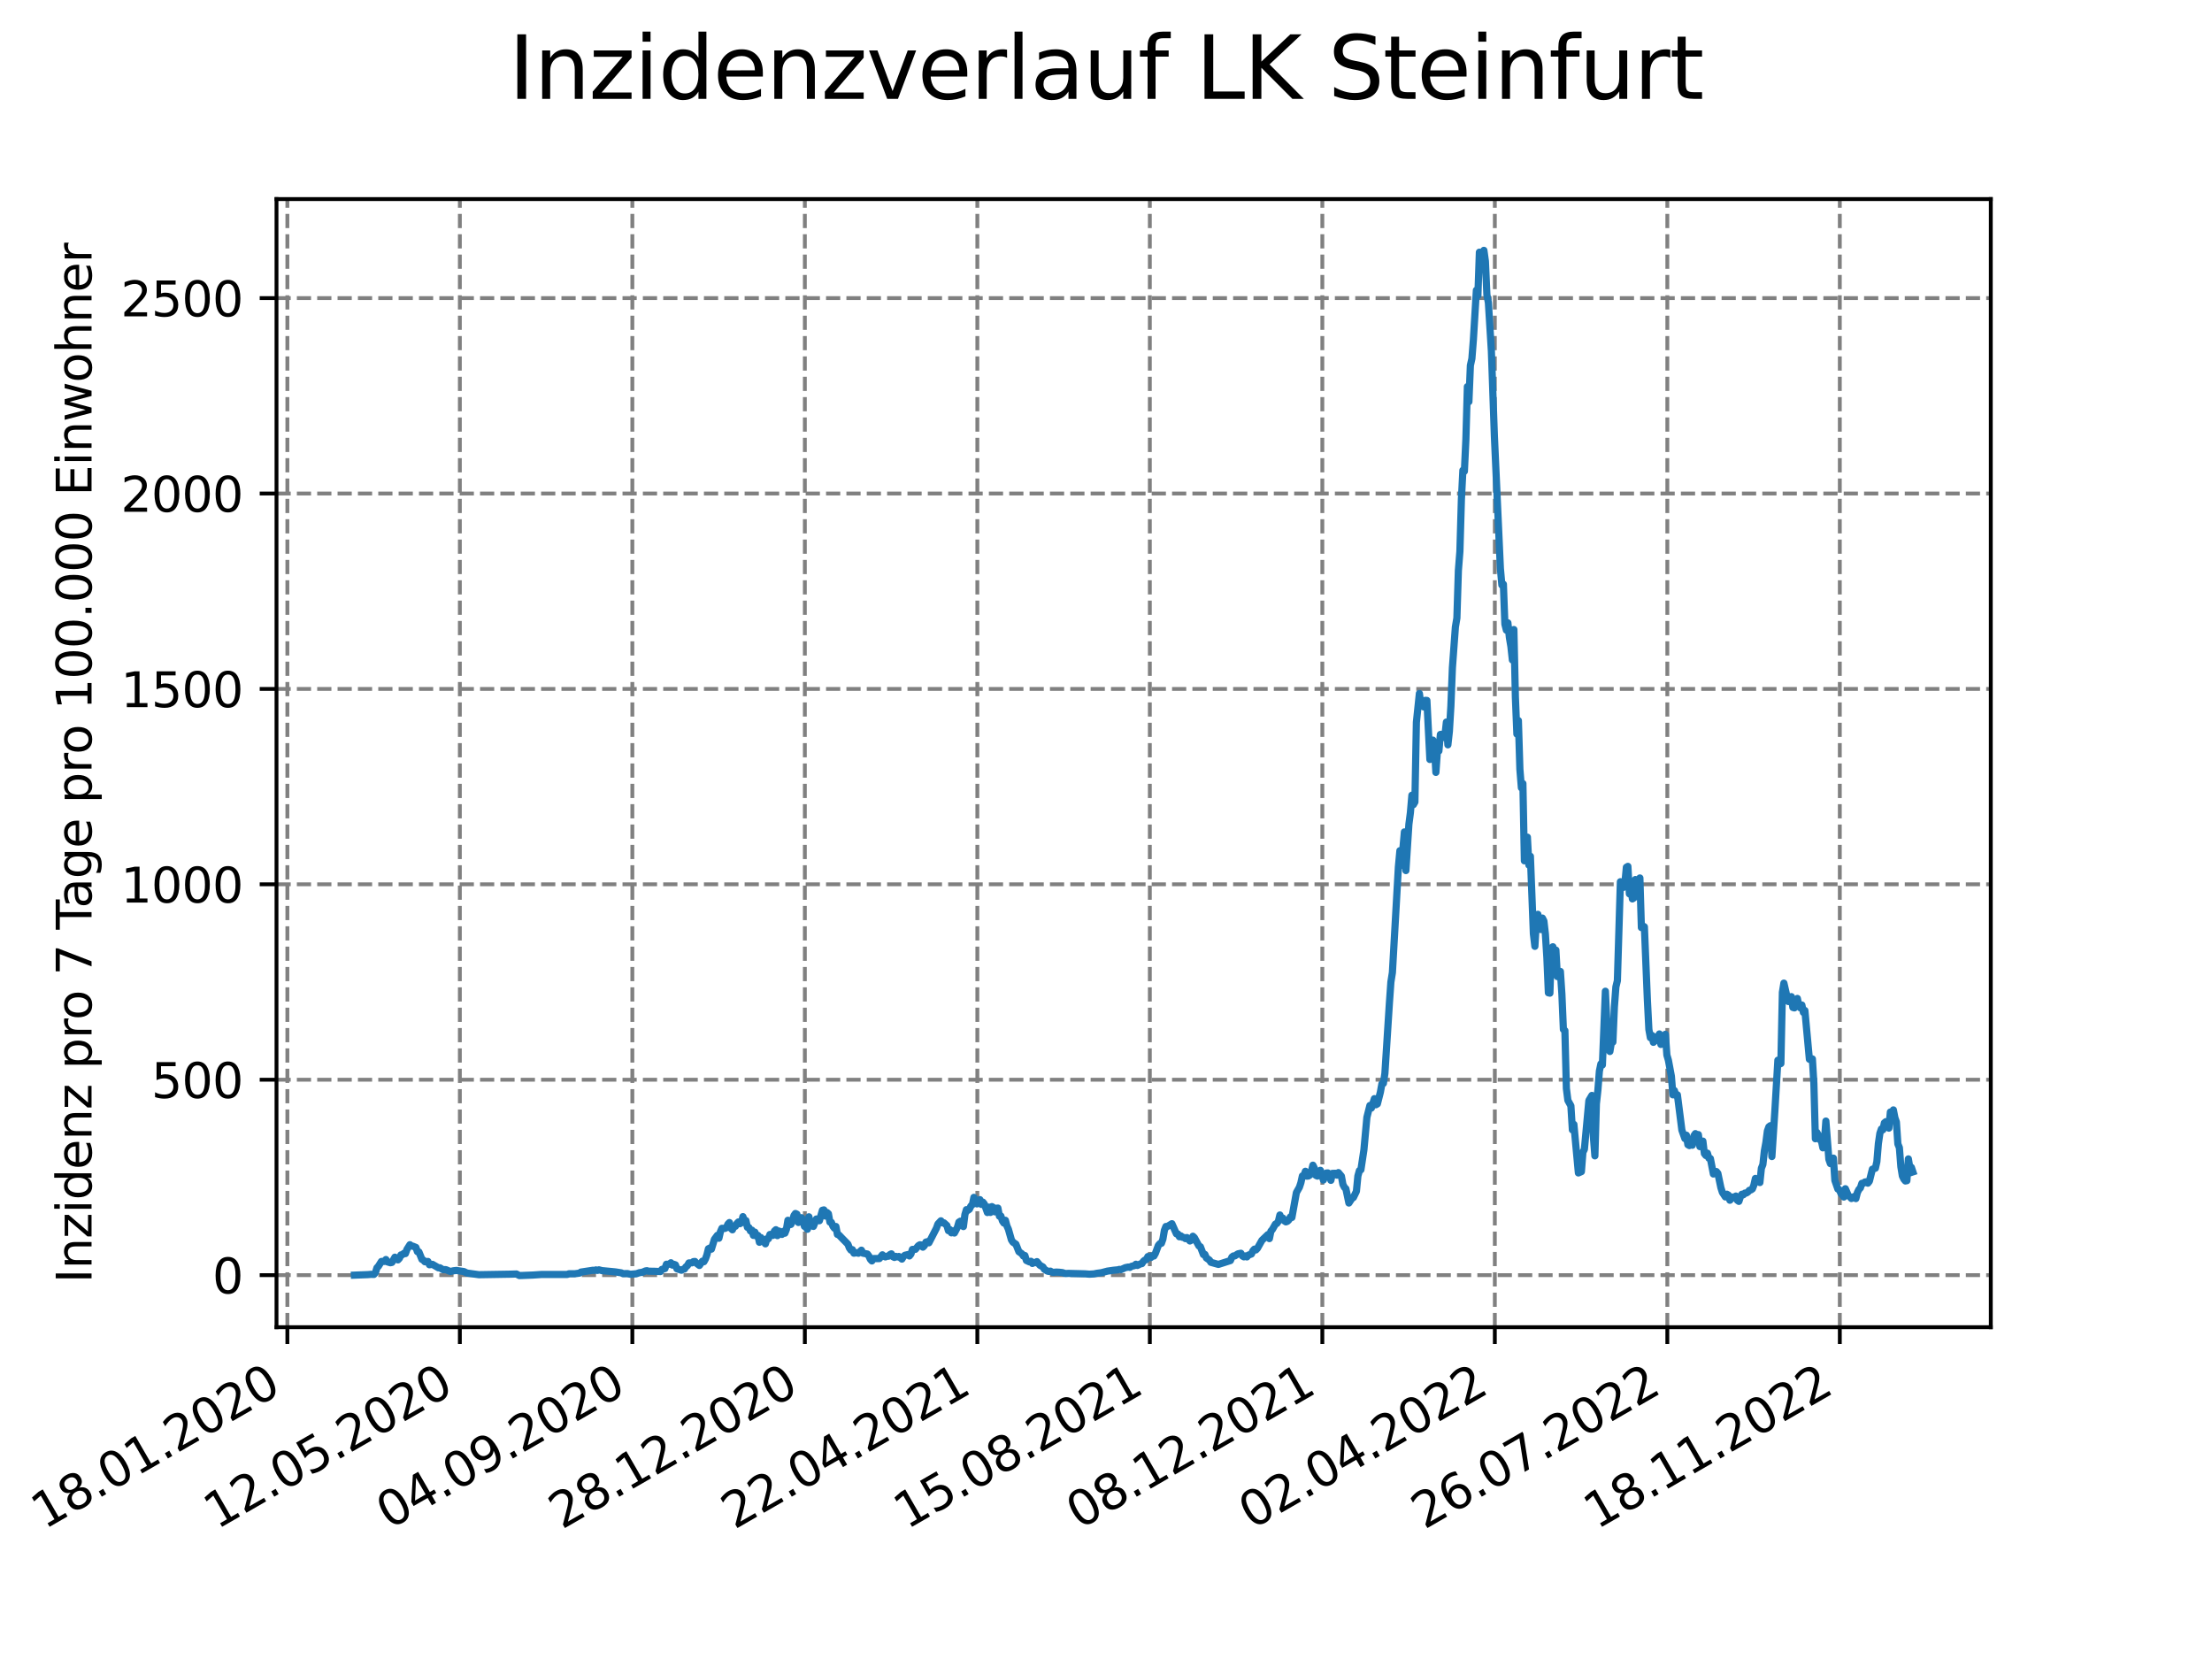 <?xml version="1.0" encoding="utf-8" standalone="no"?>
<!DOCTYPE svg PUBLIC "-//W3C//DTD SVG 1.1//EN"
  "http://www.w3.org/Graphics/SVG/1.1/DTD/svg11.dtd">
<svg xmlns:xlink="http://www.w3.org/1999/xlink" width="460.8pt" height="345.6pt" viewBox="0 0 460.8 345.6" xmlns="http://www.w3.org/2000/svg" version="1.1">
 <defs>
  <style type="text/css">*{stroke-linejoin: round; stroke-linecap: butt}</style>
 </defs>
 <g id="figure_1">
  <g id="patch_1">
   <path d="M 0 345.6 
L 460.8 345.6 
L 460.8 0 
L 0 0 
z
" style="fill: #ffffff"/>
  </g>
  <g id="axes_1">
   <g id="patch_2">
    <path d="M 57.6 276.48 
L 414.72 276.48 
L 414.72 41.472 
L 57.6 41.472 
z
" style="fill: #ffffff"/>
   </g>
   <g id="matplotlib.axis_1">
    <g id="xtick_1">
     <g id="line2d_1">
      <path d="M 59.863 276.48 
L 59.863 41.472 
" clip-path="url(#p7aed9879f8)" style="fill: none; stroke-dasharray: 2.96,1.28; stroke-dashoffset: 0; stroke: #808080; stroke-width: 0.8"/>
     </g>
     <g id="line2d_2">
      <defs>
       <path id="mec66176351" d="M 0 0 
L 0 3.5 
" style="stroke: #000000; stroke-width: 0.8"/>
      </defs>
      <g>
       <use xlink:href="#mec66176351" x="59.863" y="276.48" style="stroke: #000000; stroke-width: 0.8"/>
      </g>
     </g>
     <g id="text_1">
      <!-- 18.01.2020 -->
      <g transform="translate(9.238 318.689) rotate(-30) scale(0.1 -0.1)">
       <defs>
        <path id="DejaVuSans-31" d="M 794 531 
L 1825 531 
L 1825 4091 
L 703 3866 
L 703 4441 
L 1819 4666 
L 2450 4666 
L 2450 531 
L 3481 531 
L 3481 0 
L 794 0 
L 794 531 
z
" transform="scale(0.016)"/>
        <path id="DejaVuSans-38" d="M 2034 2216 
Q 1584 2216 1326 1975 
Q 1069 1734 1069 1313 
Q 1069 891 1326 650 
Q 1584 409 2034 409 
Q 2484 409 2743 651 
Q 3003 894 3003 1313 
Q 3003 1734 2745 1975 
Q 2488 2216 2034 2216 
z
M 1403 2484 
Q 997 2584 770 2862 
Q 544 3141 544 3541 
Q 544 4100 942 4425 
Q 1341 4750 2034 4750 
Q 2731 4750 3128 4425 
Q 3525 4100 3525 3541 
Q 3525 3141 3298 2862 
Q 3072 2584 2669 2484 
Q 3125 2378 3379 2068 
Q 3634 1759 3634 1313 
Q 3634 634 3220 271 
Q 2806 -91 2034 -91 
Q 1263 -91 848 271 
Q 434 634 434 1313 
Q 434 1759 690 2068 
Q 947 2378 1403 2484 
z
M 1172 3481 
Q 1172 3119 1398 2916 
Q 1625 2713 2034 2713 
Q 2441 2713 2670 2916 
Q 2900 3119 2900 3481 
Q 2900 3844 2670 4047 
Q 2441 4250 2034 4250 
Q 1625 4250 1398 4047 
Q 1172 3844 1172 3481 
z
" transform="scale(0.016)"/>
        <path id="DejaVuSans-2e" d="M 684 794 
L 1344 794 
L 1344 0 
L 684 0 
L 684 794 
z
" transform="scale(0.016)"/>
        <path id="DejaVuSans-30" d="M 2034 4250 
Q 1547 4250 1301 3770 
Q 1056 3291 1056 2328 
Q 1056 1369 1301 889 
Q 1547 409 2034 409 
Q 2525 409 2770 889 
Q 3016 1369 3016 2328 
Q 3016 3291 2770 3770 
Q 2525 4250 2034 4250 
z
M 2034 4750 
Q 2819 4750 3233 4129 
Q 3647 3509 3647 2328 
Q 3647 1150 3233 529 
Q 2819 -91 2034 -91 
Q 1250 -91 836 529 
Q 422 1150 422 2328 
Q 422 3509 836 4129 
Q 1250 4750 2034 4750 
z
" transform="scale(0.016)"/>
        <path id="DejaVuSans-32" d="M 1228 531 
L 3431 531 
L 3431 0 
L 469 0 
L 469 531 
Q 828 903 1448 1529 
Q 2069 2156 2228 2338 
Q 2531 2678 2651 2914 
Q 2772 3150 2772 3378 
Q 2772 3750 2511 3984 
Q 2250 4219 1831 4219 
Q 1534 4219 1204 4116 
Q 875 4013 500 3803 
L 500 4441 
Q 881 4594 1212 4672 
Q 1544 4750 1819 4750 
Q 2544 4750 2975 4387 
Q 3406 4025 3406 3419 
Q 3406 3131 3298 2873 
Q 3191 2616 2906 2266 
Q 2828 2175 2409 1742 
Q 1991 1309 1228 531 
z
" transform="scale(0.016)"/>
       </defs>
       <use xlink:href="#DejaVuSans-31"/>
       <use xlink:href="#DejaVuSans-38" x="63.623"/>
       <use xlink:href="#DejaVuSans-2e" x="127.246"/>
       <use xlink:href="#DejaVuSans-30" x="159.033"/>
       <use xlink:href="#DejaVuSans-31" x="222.656"/>
       <use xlink:href="#DejaVuSans-2e" x="286.279"/>
       <use xlink:href="#DejaVuSans-32" x="318.066"/>
       <use xlink:href="#DejaVuSans-30" x="381.689"/>
       <use xlink:href="#DejaVuSans-32" x="445.312"/>
       <use xlink:href="#DejaVuSans-30" x="508.936"/>
      </g>
     </g>
    </g>
    <g id="xtick_2">
     <g id="line2d_3">
      <path d="M 95.797 276.48 
L 95.797 41.472 
" clip-path="url(#p7aed9879f8)" style="fill: none; stroke-dasharray: 2.96,1.28; stroke-dashoffset: 0; stroke: #808080; stroke-width: 0.8"/>
     </g>
     <g id="line2d_4">
      <g>
       <use xlink:href="#mec66176351" x="95.797" y="276.48" style="stroke: #000000; stroke-width: 0.8"/>
      </g>
     </g>
     <g id="text_2">
      <!-- 12.05.2020 -->
      <g transform="translate(45.171 318.689) rotate(-30) scale(0.1 -0.1)">
       <defs>
        <path id="DejaVuSans-35" d="M 691 4666 
L 3169 4666 
L 3169 4134 
L 1269 4134 
L 1269 2991 
Q 1406 3038 1543 3061 
Q 1681 3084 1819 3084 
Q 2600 3084 3056 2656 
Q 3513 2228 3513 1497 
Q 3513 744 3044 326 
Q 2575 -91 1722 -91 
Q 1428 -91 1123 -41 
Q 819 9 494 109 
L 494 744 
Q 775 591 1075 516 
Q 1375 441 1709 441 
Q 2250 441 2565 725 
Q 2881 1009 2881 1497 
Q 2881 1984 2565 2268 
Q 2250 2553 1709 2553 
Q 1456 2553 1204 2497 
Q 953 2441 691 2322 
L 691 4666 
z
" transform="scale(0.016)"/>
       </defs>
       <use xlink:href="#DejaVuSans-31"/>
       <use xlink:href="#DejaVuSans-32" x="63.623"/>
       <use xlink:href="#DejaVuSans-2e" x="127.246"/>
       <use xlink:href="#DejaVuSans-30" x="159.033"/>
       <use xlink:href="#DejaVuSans-35" x="222.656"/>
       <use xlink:href="#DejaVuSans-2e" x="286.279"/>
       <use xlink:href="#DejaVuSans-32" x="318.066"/>
       <use xlink:href="#DejaVuSans-30" x="381.689"/>
       <use xlink:href="#DejaVuSans-32" x="445.312"/>
       <use xlink:href="#DejaVuSans-30" x="508.936"/>
      </g>
     </g>
    </g>
    <g id="xtick_3">
     <g id="line2d_5">
      <path d="M 131.73 276.48 
L 131.73 41.472 
" clip-path="url(#p7aed9879f8)" style="fill: none; stroke-dasharray: 2.96,1.28; stroke-dashoffset: 0; stroke: #808080; stroke-width: 0.8"/>
     </g>
     <g id="line2d_6">
      <g>
       <use xlink:href="#mec66176351" x="131.73" y="276.48" style="stroke: #000000; stroke-width: 0.8"/>
      </g>
     </g>
     <g id="text_3">
      <!-- 04.09.2020 -->
      <g transform="translate(81.105 318.689) rotate(-30) scale(0.1 -0.1)">
       <defs>
        <path id="DejaVuSans-34" d="M 2419 4116 
L 825 1625 
L 2419 1625 
L 2419 4116 
z
M 2253 4666 
L 3047 4666 
L 3047 1625 
L 3713 1625 
L 3713 1100 
L 3047 1100 
L 3047 0 
L 2419 0 
L 2419 1100 
L 313 1100 
L 313 1709 
L 2253 4666 
z
" transform="scale(0.016)"/>
        <path id="DejaVuSans-39" d="M 703 97 
L 703 672 
Q 941 559 1184 500 
Q 1428 441 1663 441 
Q 2288 441 2617 861 
Q 2947 1281 2994 2138 
Q 2813 1869 2534 1725 
Q 2256 1581 1919 1581 
Q 1219 1581 811 2004 
Q 403 2428 403 3163 
Q 403 3881 828 4315 
Q 1253 4750 1959 4750 
Q 2769 4750 3195 4129 
Q 3622 3509 3622 2328 
Q 3622 1225 3098 567 
Q 2575 -91 1691 -91 
Q 1453 -91 1209 -44 
Q 966 3 703 97 
z
M 1959 2075 
Q 2384 2075 2632 2365 
Q 2881 2656 2881 3163 
Q 2881 3666 2632 3958 
Q 2384 4250 1959 4250 
Q 1534 4250 1286 3958 
Q 1038 3666 1038 3163 
Q 1038 2656 1286 2365 
Q 1534 2075 1959 2075 
z
" transform="scale(0.016)"/>
       </defs>
       <use xlink:href="#DejaVuSans-30"/>
       <use xlink:href="#DejaVuSans-34" x="63.623"/>
       <use xlink:href="#DejaVuSans-2e" x="127.246"/>
       <use xlink:href="#DejaVuSans-30" x="159.033"/>
       <use xlink:href="#DejaVuSans-39" x="222.656"/>
       <use xlink:href="#DejaVuSans-2e" x="286.279"/>
       <use xlink:href="#DejaVuSans-32" x="318.066"/>
       <use xlink:href="#DejaVuSans-30" x="381.689"/>
       <use xlink:href="#DejaVuSans-32" x="445.312"/>
       <use xlink:href="#DejaVuSans-30" x="508.936"/>
      </g>
     </g>
    </g>
    <g id="xtick_4">
     <g id="line2d_7">
      <path d="M 167.664 276.48 
L 167.664 41.472 
" clip-path="url(#p7aed9879f8)" style="fill: none; stroke-dasharray: 2.96,1.28; stroke-dashoffset: 0; stroke: #808080; stroke-width: 0.8"/>
     </g>
     <g id="line2d_8">
      <g>
       <use xlink:href="#mec66176351" x="167.664" y="276.48" style="stroke: #000000; stroke-width: 0.8"/>
      </g>
     </g>
     <g id="text_4">
      <!-- 28.12.2020 -->
      <g transform="translate(117.039 318.689) rotate(-30) scale(0.1 -0.1)">
       <use xlink:href="#DejaVuSans-32"/>
       <use xlink:href="#DejaVuSans-38" x="63.623"/>
       <use xlink:href="#DejaVuSans-2e" x="127.246"/>
       <use xlink:href="#DejaVuSans-31" x="159.033"/>
       <use xlink:href="#DejaVuSans-32" x="222.656"/>
       <use xlink:href="#DejaVuSans-2e" x="286.279"/>
       <use xlink:href="#DejaVuSans-32" x="318.066"/>
       <use xlink:href="#DejaVuSans-30" x="381.689"/>
       <use xlink:href="#DejaVuSans-32" x="445.312"/>
       <use xlink:href="#DejaVuSans-30" x="508.936"/>
      </g>
     </g>
    </g>
    <g id="xtick_5">
     <g id="line2d_9">
      <path d="M 203.598 276.48 
L 203.598 41.472 
" clip-path="url(#p7aed9879f8)" style="fill: none; stroke-dasharray: 2.96,1.28; stroke-dashoffset: 0; stroke: #808080; stroke-width: 0.8"/>
     </g>
     <g id="line2d_10">
      <g>
       <use xlink:href="#mec66176351" x="203.598" y="276.48" style="stroke: #000000; stroke-width: 0.8"/>
      </g>
     </g>
     <g id="text_5">
      <!-- 22.04.2021 -->
      <g transform="translate(152.973 318.689) rotate(-30) scale(0.1 -0.1)">
       <use xlink:href="#DejaVuSans-32"/>
       <use xlink:href="#DejaVuSans-32" x="63.623"/>
       <use xlink:href="#DejaVuSans-2e" x="127.246"/>
       <use xlink:href="#DejaVuSans-30" x="159.033"/>
       <use xlink:href="#DejaVuSans-34" x="222.656"/>
       <use xlink:href="#DejaVuSans-2e" x="286.279"/>
       <use xlink:href="#DejaVuSans-32" x="318.066"/>
       <use xlink:href="#DejaVuSans-30" x="381.689"/>
       <use xlink:href="#DejaVuSans-32" x="445.312"/>
       <use xlink:href="#DejaVuSans-31" x="508.936"/>
      </g>
     </g>
    </g>
    <g id="xtick_6">
     <g id="line2d_11">
      <path d="M 239.532 276.48 
L 239.532 41.472 
" clip-path="url(#p7aed9879f8)" style="fill: none; stroke-dasharray: 2.96,1.28; stroke-dashoffset: 0; stroke: #808080; stroke-width: 0.8"/>
     </g>
     <g id="line2d_12">
      <g>
       <use xlink:href="#mec66176351" x="239.532" y="276.48" style="stroke: #000000; stroke-width: 0.8"/>
      </g>
     </g>
     <g id="text_6">
      <!-- 15.08.2021 -->
      <g transform="translate(188.907 318.689) rotate(-30) scale(0.1 -0.1)">
       <use xlink:href="#DejaVuSans-31"/>
       <use xlink:href="#DejaVuSans-35" x="63.623"/>
       <use xlink:href="#DejaVuSans-2e" x="127.246"/>
       <use xlink:href="#DejaVuSans-30" x="159.033"/>
       <use xlink:href="#DejaVuSans-38" x="222.656"/>
       <use xlink:href="#DejaVuSans-2e" x="286.279"/>
       <use xlink:href="#DejaVuSans-32" x="318.066"/>
       <use xlink:href="#DejaVuSans-30" x="381.689"/>
       <use xlink:href="#DejaVuSans-32" x="445.312"/>
       <use xlink:href="#DejaVuSans-31" x="508.936"/>
      </g>
     </g>
    </g>
    <g id="xtick_7">
     <g id="line2d_13">
      <path d="M 275.466 276.48 
L 275.466 41.472 
" clip-path="url(#p7aed9879f8)" style="fill: none; stroke-dasharray: 2.96,1.28; stroke-dashoffset: 0; stroke: #808080; stroke-width: 0.8"/>
     </g>
     <g id="line2d_14">
      <g>
       <use xlink:href="#mec66176351" x="275.466" y="276.48" style="stroke: #000000; stroke-width: 0.8"/>
      </g>
     </g>
     <g id="text_7">
      <!-- 08.12.2021 -->
      <g transform="translate(224.841 318.689) rotate(-30) scale(0.1 -0.1)">
       <use xlink:href="#DejaVuSans-30"/>
       <use xlink:href="#DejaVuSans-38" x="63.623"/>
       <use xlink:href="#DejaVuSans-2e" x="127.246"/>
       <use xlink:href="#DejaVuSans-31" x="159.033"/>
       <use xlink:href="#DejaVuSans-32" x="222.656"/>
       <use xlink:href="#DejaVuSans-2e" x="286.279"/>
       <use xlink:href="#DejaVuSans-32" x="318.066"/>
       <use xlink:href="#DejaVuSans-30" x="381.689"/>
       <use xlink:href="#DejaVuSans-32" x="445.312"/>
       <use xlink:href="#DejaVuSans-31" x="508.936"/>
      </g>
     </g>
    </g>
    <g id="xtick_8">
     <g id="line2d_15">
      <path d="M 311.4 276.48 
L 311.4 41.472 
" clip-path="url(#p7aed9879f8)" style="fill: none; stroke-dasharray: 2.96,1.28; stroke-dashoffset: 0; stroke: #808080; stroke-width: 0.8"/>
     </g>
     <g id="line2d_16">
      <g>
       <use xlink:href="#mec66176351" x="311.4" y="276.48" style="stroke: #000000; stroke-width: 0.8"/>
      </g>
     </g>
     <g id="text_8">
      <!-- 02.04.2022 -->
      <g transform="translate(260.775 318.689) rotate(-30) scale(0.1 -0.1)">
       <use xlink:href="#DejaVuSans-30"/>
       <use xlink:href="#DejaVuSans-32" x="63.623"/>
       <use xlink:href="#DejaVuSans-2e" x="127.246"/>
       <use xlink:href="#DejaVuSans-30" x="159.033"/>
       <use xlink:href="#DejaVuSans-34" x="222.656"/>
       <use xlink:href="#DejaVuSans-2e" x="286.279"/>
       <use xlink:href="#DejaVuSans-32" x="318.066"/>
       <use xlink:href="#DejaVuSans-30" x="381.689"/>
       <use xlink:href="#DejaVuSans-32" x="445.312"/>
       <use xlink:href="#DejaVuSans-32" x="508.936"/>
      </g>
     </g>
    </g>
    <g id="xtick_9">
     <g id="line2d_17">
      <path d="M 347.334 276.48 
L 347.334 41.472 
" clip-path="url(#p7aed9879f8)" style="fill: none; stroke-dasharray: 2.96,1.28; stroke-dashoffset: 0; stroke: #808080; stroke-width: 0.8"/>
     </g>
     <g id="line2d_18">
      <g>
       <use xlink:href="#mec66176351" x="347.334" y="276.48" style="stroke: #000000; stroke-width: 0.8"/>
      </g>
     </g>
     <g id="text_9">
      <!-- 26.07.2022 -->
      <g transform="translate(296.708 318.689) rotate(-30) scale(0.1 -0.1)">
       <defs>
        <path id="DejaVuSans-36" d="M 2113 2584 
Q 1688 2584 1439 2293 
Q 1191 2003 1191 1497 
Q 1191 994 1439 701 
Q 1688 409 2113 409 
Q 2538 409 2786 701 
Q 3034 994 3034 1497 
Q 3034 2003 2786 2293 
Q 2538 2584 2113 2584 
z
M 3366 4563 
L 3366 3988 
Q 3128 4100 2886 4159 
Q 2644 4219 2406 4219 
Q 1781 4219 1451 3797 
Q 1122 3375 1075 2522 
Q 1259 2794 1537 2939 
Q 1816 3084 2150 3084 
Q 2853 3084 3261 2657 
Q 3669 2231 3669 1497 
Q 3669 778 3244 343 
Q 2819 -91 2113 -91 
Q 1303 -91 875 529 
Q 447 1150 447 2328 
Q 447 3434 972 4092 
Q 1497 4750 2381 4750 
Q 2619 4750 2861 4703 
Q 3103 4656 3366 4563 
z
" transform="scale(0.016)"/>
        <path id="DejaVuSans-37" d="M 525 4666 
L 3525 4666 
L 3525 4397 
L 1831 0 
L 1172 0 
L 2766 4134 
L 525 4134 
L 525 4666 
z
" transform="scale(0.016)"/>
       </defs>
       <use xlink:href="#DejaVuSans-32"/>
       <use xlink:href="#DejaVuSans-36" x="63.623"/>
       <use xlink:href="#DejaVuSans-2e" x="127.246"/>
       <use xlink:href="#DejaVuSans-30" x="159.033"/>
       <use xlink:href="#DejaVuSans-37" x="222.656"/>
       <use xlink:href="#DejaVuSans-2e" x="286.279"/>
       <use xlink:href="#DejaVuSans-32" x="318.066"/>
       <use xlink:href="#DejaVuSans-30" x="381.689"/>
       <use xlink:href="#DejaVuSans-32" x="445.312"/>
       <use xlink:href="#DejaVuSans-32" x="508.936"/>
      </g>
     </g>
    </g>
    <g id="xtick_10">
     <g id="line2d_19">
      <path d="M 383.267 276.48 
L 383.267 41.472 
" clip-path="url(#p7aed9879f8)" style="fill: none; stroke-dasharray: 2.96,1.28; stroke-dashoffset: 0; stroke: #808080; stroke-width: 0.8"/>
     </g>
     <g id="line2d_20">
      <g>
       <use xlink:href="#mec66176351" x="383.267" y="276.48" style="stroke: #000000; stroke-width: 0.8"/>
      </g>
     </g>
     <g id="text_10">
      <!-- 18.11.2022 -->
      <g transform="translate(332.642 318.689) rotate(-30) scale(0.1 -0.1)">
       <use xlink:href="#DejaVuSans-31"/>
       <use xlink:href="#DejaVuSans-38" x="63.623"/>
       <use xlink:href="#DejaVuSans-2e" x="127.246"/>
       <use xlink:href="#DejaVuSans-31" x="159.033"/>
       <use xlink:href="#DejaVuSans-31" x="222.656"/>
       <use xlink:href="#DejaVuSans-2e" x="286.279"/>
       <use xlink:href="#DejaVuSans-32" x="318.066"/>
       <use xlink:href="#DejaVuSans-30" x="381.689"/>
       <use xlink:href="#DejaVuSans-32" x="445.312"/>
       <use xlink:href="#DejaVuSans-32" x="508.936"/>
      </g>
     </g>
    </g>
   </g>
   <g id="matplotlib.axis_2">
    <g id="ytick_1">
     <g id="line2d_21">
      <path d="M 57.6 265.634 
L 414.72 265.634 
" clip-path="url(#p7aed9879f8)" style="fill: none; stroke-dasharray: 2.96,1.28; stroke-dashoffset: 0; stroke: #808080; stroke-width: 0.8"/>
     </g>
     <g id="line2d_22">
      <defs>
       <path id="mfe88696a55" d="M 0 0 
L -3.5 0 
" style="stroke: #000000; stroke-width: 0.8"/>
      </defs>
      <g>
       <use xlink:href="#mfe88696a55" x="57.6" y="265.634" style="stroke: #000000; stroke-width: 0.8"/>
      </g>
     </g>
     <g id="text_11">
      <!-- 0 -->
      <g transform="translate(44.237 269.434) scale(0.1 -0.1)">
       <use xlink:href="#DejaVuSans-30"/>
      </g>
     </g>
    </g>
    <g id="ytick_2">
     <g id="line2d_23">
      <path d="M 57.6 224.927 
L 414.72 224.927 
" clip-path="url(#p7aed9879f8)" style="fill: none; stroke-dasharray: 2.96,1.28; stroke-dashoffset: 0; stroke: #808080; stroke-width: 0.8"/>
     </g>
     <g id="line2d_24">
      <g>
       <use xlink:href="#mfe88696a55" x="57.6" y="224.927" style="stroke: #000000; stroke-width: 0.8"/>
      </g>
     </g>
     <g id="text_12">
      <!-- 500 -->
      <g transform="translate(31.512 228.726) scale(0.1 -0.1)">
       <use xlink:href="#DejaVuSans-35"/>
       <use xlink:href="#DejaVuSans-30" x="63.623"/>
       <use xlink:href="#DejaVuSans-30" x="127.246"/>
      </g>
     </g>
    </g>
    <g id="ytick_3">
     <g id="line2d_25">
      <path d="M 57.6 184.22 
L 414.72 184.22 
" clip-path="url(#p7aed9879f8)" style="fill: none; stroke-dasharray: 2.96,1.28; stroke-dashoffset: 0; stroke: #808080; stroke-width: 0.8"/>
     </g>
     <g id="line2d_26">
      <g>
       <use xlink:href="#mfe88696a55" x="57.6" y="184.22" style="stroke: #000000; stroke-width: 0.8"/>
      </g>
     </g>
     <g id="text_13">
      <!-- 1000 -->
      <g transform="translate(25.15 188.019) scale(0.1 -0.1)">
       <use xlink:href="#DejaVuSans-31"/>
       <use xlink:href="#DejaVuSans-30" x="63.623"/>
       <use xlink:href="#DejaVuSans-30" x="127.246"/>
       <use xlink:href="#DejaVuSans-30" x="190.869"/>
      </g>
     </g>
    </g>
    <g id="ytick_4">
     <g id="line2d_27">
      <path d="M 57.6 143.513 
L 414.72 143.513 
" clip-path="url(#p7aed9879f8)" style="fill: none; stroke-dasharray: 2.96,1.28; stroke-dashoffset: 0; stroke: #808080; stroke-width: 0.8"/>
     </g>
     <g id="line2d_28">
      <g>
       <use xlink:href="#mfe88696a55" x="57.6" y="143.513" style="stroke: #000000; stroke-width: 0.8"/>
      </g>
     </g>
     <g id="text_14">
      <!-- 1500 -->
      <g transform="translate(25.15 147.312) scale(0.1 -0.1)">
       <use xlink:href="#DejaVuSans-31"/>
       <use xlink:href="#DejaVuSans-35" x="63.623"/>
       <use xlink:href="#DejaVuSans-30" x="127.246"/>
       <use xlink:href="#DejaVuSans-30" x="190.869"/>
      </g>
     </g>
    </g>
    <g id="ytick_5">
     <g id="line2d_29">
      <path d="M 57.6 102.806 
L 414.72 102.806 
" clip-path="url(#p7aed9879f8)" style="fill: none; stroke-dasharray: 2.96,1.28; stroke-dashoffset: 0; stroke: #808080; stroke-width: 0.8"/>
     </g>
     <g id="line2d_30">
      <g>
       <use xlink:href="#mfe88696a55" x="57.6" y="102.806" style="stroke: #000000; stroke-width: 0.8"/>
      </g>
     </g>
     <g id="text_15">
      <!-- 2000 -->
      <g transform="translate(25.15 106.605) scale(0.1 -0.1)">
       <use xlink:href="#DejaVuSans-32"/>
       <use xlink:href="#DejaVuSans-30" x="63.623"/>
       <use xlink:href="#DejaVuSans-30" x="127.246"/>
       <use xlink:href="#DejaVuSans-30" x="190.869"/>
      </g>
     </g>
    </g>
    <g id="ytick_6">
     <g id="line2d_31">
      <path d="M 57.6 62.099 
L 414.72 62.099 
" clip-path="url(#p7aed9879f8)" style="fill: none; stroke-dasharray: 2.96,1.28; stroke-dashoffset: 0; stroke: #808080; stroke-width: 0.8"/>
     </g>
     <g id="line2d_32">
      <g>
       <use xlink:href="#mfe88696a55" x="57.6" y="62.099" style="stroke: #000000; stroke-width: 0.8"/>
      </g>
     </g>
     <g id="text_16">
      <!-- 2500 -->
      <g transform="translate(25.15 65.898) scale(0.1 -0.1)">
       <use xlink:href="#DejaVuSans-32"/>
       <use xlink:href="#DejaVuSans-35" x="63.623"/>
       <use xlink:href="#DejaVuSans-30" x="127.246"/>
       <use xlink:href="#DejaVuSans-30" x="190.869"/>
      </g>
     </g>
    </g>
    <g id="text_17">
     <!-- Inzidenz pro 7 Tage pro 100.000 Einwohner -->
     <g transform="translate(19.07 267.301) rotate(-90) scale(0.1 -0.1)">
      <defs>
       <path id="DejaVuSans-49" d="M 628 4666 
L 1259 4666 
L 1259 0 
L 628 0 
L 628 4666 
z
" transform="scale(0.016)"/>
       <path id="DejaVuSans-6e" d="M 3513 2113 
L 3513 0 
L 2938 0 
L 2938 2094 
Q 2938 2591 2744 2837 
Q 2550 3084 2163 3084 
Q 1697 3084 1428 2787 
Q 1159 2491 1159 1978 
L 1159 0 
L 581 0 
L 581 3500 
L 1159 3500 
L 1159 2956 
Q 1366 3272 1645 3428 
Q 1925 3584 2291 3584 
Q 2894 3584 3203 3211 
Q 3513 2838 3513 2113 
z
" transform="scale(0.016)"/>
       <path id="DejaVuSans-7a" d="M 353 3500 
L 3084 3500 
L 3084 2975 
L 922 459 
L 3084 459 
L 3084 0 
L 275 0 
L 275 525 
L 2438 3041 
L 353 3041 
L 353 3500 
z
" transform="scale(0.016)"/>
       <path id="DejaVuSans-69" d="M 603 3500 
L 1178 3500 
L 1178 0 
L 603 0 
L 603 3500 
z
M 603 4863 
L 1178 4863 
L 1178 4134 
L 603 4134 
L 603 4863 
z
" transform="scale(0.016)"/>
       <path id="DejaVuSans-64" d="M 2906 2969 
L 2906 4863 
L 3481 4863 
L 3481 0 
L 2906 0 
L 2906 525 
Q 2725 213 2448 61 
Q 2172 -91 1784 -91 
Q 1150 -91 751 415 
Q 353 922 353 1747 
Q 353 2572 751 3078 
Q 1150 3584 1784 3584 
Q 2172 3584 2448 3432 
Q 2725 3281 2906 2969 
z
M 947 1747 
Q 947 1113 1208 752 
Q 1469 391 1925 391 
Q 2381 391 2643 752 
Q 2906 1113 2906 1747 
Q 2906 2381 2643 2742 
Q 2381 3103 1925 3103 
Q 1469 3103 1208 2742 
Q 947 2381 947 1747 
z
" transform="scale(0.016)"/>
       <path id="DejaVuSans-65" d="M 3597 1894 
L 3597 1613 
L 953 1613 
Q 991 1019 1311 708 
Q 1631 397 2203 397 
Q 2534 397 2845 478 
Q 3156 559 3463 722 
L 3463 178 
Q 3153 47 2828 -22 
Q 2503 -91 2169 -91 
Q 1331 -91 842 396 
Q 353 884 353 1716 
Q 353 2575 817 3079 
Q 1281 3584 2069 3584 
Q 2775 3584 3186 3129 
Q 3597 2675 3597 1894 
z
M 3022 2063 
Q 3016 2534 2758 2815 
Q 2500 3097 2075 3097 
Q 1594 3097 1305 2825 
Q 1016 2553 972 2059 
L 3022 2063 
z
" transform="scale(0.016)"/>
       <path id="DejaVuSans-20" transform="scale(0.016)"/>
       <path id="DejaVuSans-70" d="M 1159 525 
L 1159 -1331 
L 581 -1331 
L 581 3500 
L 1159 3500 
L 1159 2969 
Q 1341 3281 1617 3432 
Q 1894 3584 2278 3584 
Q 2916 3584 3314 3078 
Q 3713 2572 3713 1747 
Q 3713 922 3314 415 
Q 2916 -91 2278 -91 
Q 1894 -91 1617 61 
Q 1341 213 1159 525 
z
M 3116 1747 
Q 3116 2381 2855 2742 
Q 2594 3103 2138 3103 
Q 1681 3103 1420 2742 
Q 1159 2381 1159 1747 
Q 1159 1113 1420 752 
Q 1681 391 2138 391 
Q 2594 391 2855 752 
Q 3116 1113 3116 1747 
z
" transform="scale(0.016)"/>
       <path id="DejaVuSans-72" d="M 2631 2963 
Q 2534 3019 2420 3045 
Q 2306 3072 2169 3072 
Q 1681 3072 1420 2755 
Q 1159 2438 1159 1844 
L 1159 0 
L 581 0 
L 581 3500 
L 1159 3500 
L 1159 2956 
Q 1341 3275 1631 3429 
Q 1922 3584 2338 3584 
Q 2397 3584 2469 3576 
Q 2541 3569 2628 3553 
L 2631 2963 
z
" transform="scale(0.016)"/>
       <path id="DejaVuSans-6f" d="M 1959 3097 
Q 1497 3097 1228 2736 
Q 959 2375 959 1747 
Q 959 1119 1226 758 
Q 1494 397 1959 397 
Q 2419 397 2687 759 
Q 2956 1122 2956 1747 
Q 2956 2369 2687 2733 
Q 2419 3097 1959 3097 
z
M 1959 3584 
Q 2709 3584 3137 3096 
Q 3566 2609 3566 1747 
Q 3566 888 3137 398 
Q 2709 -91 1959 -91 
Q 1206 -91 779 398 
Q 353 888 353 1747 
Q 353 2609 779 3096 
Q 1206 3584 1959 3584 
z
" transform="scale(0.016)"/>
       <path id="DejaVuSans-54" d="M -19 4666 
L 3928 4666 
L 3928 4134 
L 2272 4134 
L 2272 0 
L 1638 0 
L 1638 4134 
L -19 4134 
L -19 4666 
z
" transform="scale(0.016)"/>
       <path id="DejaVuSans-61" d="M 2194 1759 
Q 1497 1759 1228 1600 
Q 959 1441 959 1056 
Q 959 750 1161 570 
Q 1363 391 1709 391 
Q 2188 391 2477 730 
Q 2766 1069 2766 1631 
L 2766 1759 
L 2194 1759 
z
M 3341 1997 
L 3341 0 
L 2766 0 
L 2766 531 
Q 2569 213 2275 61 
Q 1981 -91 1556 -91 
Q 1019 -91 701 211 
Q 384 513 384 1019 
Q 384 1609 779 1909 
Q 1175 2209 1959 2209 
L 2766 2209 
L 2766 2266 
Q 2766 2663 2505 2880 
Q 2244 3097 1772 3097 
Q 1472 3097 1187 3025 
Q 903 2953 641 2809 
L 641 3341 
Q 956 3463 1253 3523 
Q 1550 3584 1831 3584 
Q 2591 3584 2966 3190 
Q 3341 2797 3341 1997 
z
" transform="scale(0.016)"/>
       <path id="DejaVuSans-67" d="M 2906 1791 
Q 2906 2416 2648 2759 
Q 2391 3103 1925 3103 
Q 1463 3103 1205 2759 
Q 947 2416 947 1791 
Q 947 1169 1205 825 
Q 1463 481 1925 481 
Q 2391 481 2648 825 
Q 2906 1169 2906 1791 
z
M 3481 434 
Q 3481 -459 3084 -895 
Q 2688 -1331 1869 -1331 
Q 1566 -1331 1297 -1286 
Q 1028 -1241 775 -1147 
L 775 -588 
Q 1028 -725 1275 -790 
Q 1522 -856 1778 -856 
Q 2344 -856 2625 -561 
Q 2906 -266 2906 331 
L 2906 616 
Q 2728 306 2450 153 
Q 2172 0 1784 0 
Q 1141 0 747 490 
Q 353 981 353 1791 
Q 353 2603 747 3093 
Q 1141 3584 1784 3584 
Q 2172 3584 2450 3431 
Q 2728 3278 2906 2969 
L 2906 3500 
L 3481 3500 
L 3481 434 
z
" transform="scale(0.016)"/>
       <path id="DejaVuSans-45" d="M 628 4666 
L 3578 4666 
L 3578 4134 
L 1259 4134 
L 1259 2753 
L 3481 2753 
L 3481 2222 
L 1259 2222 
L 1259 531 
L 3634 531 
L 3634 0 
L 628 0 
L 628 4666 
z
" transform="scale(0.016)"/>
       <path id="DejaVuSans-77" d="M 269 3500 
L 844 3500 
L 1563 769 
L 2278 3500 
L 2956 3500 
L 3675 769 
L 4391 3500 
L 4966 3500 
L 4050 0 
L 3372 0 
L 2619 2869 
L 1863 0 
L 1184 0 
L 269 3500 
z
" transform="scale(0.016)"/>
       <path id="DejaVuSans-68" d="M 3513 2113 
L 3513 0 
L 2938 0 
L 2938 2094 
Q 2938 2591 2744 2837 
Q 2550 3084 2163 3084 
Q 1697 3084 1428 2787 
Q 1159 2491 1159 1978 
L 1159 0 
L 581 0 
L 581 4863 
L 1159 4863 
L 1159 2956 
Q 1366 3272 1645 3428 
Q 1925 3584 2291 3584 
Q 2894 3584 3203 3211 
Q 3513 2838 3513 2113 
z
" transform="scale(0.016)"/>
      </defs>
      <use xlink:href="#DejaVuSans-49"/>
      <use xlink:href="#DejaVuSans-6e" x="29.492"/>
      <use xlink:href="#DejaVuSans-7a" x="92.871"/>
      <use xlink:href="#DejaVuSans-69" x="145.361"/>
      <use xlink:href="#DejaVuSans-64" x="173.145"/>
      <use xlink:href="#DejaVuSans-65" x="236.621"/>
      <use xlink:href="#DejaVuSans-6e" x="298.145"/>
      <use xlink:href="#DejaVuSans-7a" x="361.523"/>
      <use xlink:href="#DejaVuSans-20" x="414.014"/>
      <use xlink:href="#DejaVuSans-70" x="445.801"/>
      <use xlink:href="#DejaVuSans-72" x="509.277"/>
      <use xlink:href="#DejaVuSans-6f" x="548.141"/>
      <use xlink:href="#DejaVuSans-20" x="609.322"/>
      <use xlink:href="#DejaVuSans-37" x="641.109"/>
      <use xlink:href="#DejaVuSans-20" x="704.732"/>
      <use xlink:href="#DejaVuSans-54" x="736.52"/>
      <use xlink:href="#DejaVuSans-61" x="781.104"/>
      <use xlink:href="#DejaVuSans-67" x="842.383"/>
      <use xlink:href="#DejaVuSans-65" x="905.859"/>
      <use xlink:href="#DejaVuSans-20" x="967.383"/>
      <use xlink:href="#DejaVuSans-70" x="999.17"/>
      <use xlink:href="#DejaVuSans-72" x="1062.646"/>
      <use xlink:href="#DejaVuSans-6f" x="1101.51"/>
      <use xlink:href="#DejaVuSans-20" x="1162.691"/>
      <use xlink:href="#DejaVuSans-31" x="1194.479"/>
      <use xlink:href="#DejaVuSans-30" x="1258.102"/>
      <use xlink:href="#DejaVuSans-30" x="1321.725"/>
      <use xlink:href="#DejaVuSans-2e" x="1385.348"/>
      <use xlink:href="#DejaVuSans-30" x="1417.135"/>
      <use xlink:href="#DejaVuSans-30" x="1480.758"/>
      <use xlink:href="#DejaVuSans-30" x="1544.381"/>
      <use xlink:href="#DejaVuSans-20" x="1608.004"/>
      <use xlink:href="#DejaVuSans-45" x="1639.791"/>
      <use xlink:href="#DejaVuSans-69" x="1702.975"/>
      <use xlink:href="#DejaVuSans-6e" x="1730.758"/>
      <use xlink:href="#DejaVuSans-77" x="1794.137"/>
      <use xlink:href="#DejaVuSans-6f" x="1875.924"/>
      <use xlink:href="#DejaVuSans-68" x="1937.105"/>
      <use xlink:href="#DejaVuSans-6e" x="2000.484"/>
      <use xlink:href="#DejaVuSans-65" x="2063.863"/>
      <use xlink:href="#DejaVuSans-72" x="2125.387"/>
     </g>
    </g>
   </g>
   <g id="line2d_33">
    <path d="M 73.833 265.634 
L 76.645 265.525 
L 77.27 265.471 
L 77.895 265.489 
L 78.207 265.126 
L 78.52 264.109 
L 78.832 263.782 
L 79.457 262.783 
L 80.082 262.783 
L 80.395 262.383 
L 80.707 262.873 
L 81.332 263.055 
L 81.644 262.982 
L 82.269 261.893 
L 82.582 262.31 
L 82.894 262.456 
L 83.207 262.129 
L 83.519 261.42 
L 83.832 261.366 
L 84.144 261.093 
L 84.457 261.148 
L 84.769 260.276 
L 85.394 259.295 
L 85.707 259.549 
L 86.019 259.604 
L 86.644 259.858 
L 86.956 260.748 
L 87.269 260.803 
L 87.894 262.347 
L 88.206 262.51 
L 88.519 262.855 
L 89.144 262.783 
L 89.456 263.473 
L 90.081 263.382 
L 91.018 263.927 
L 91.331 264.109 
L 91.643 264.109 
L 92.268 264.49 
L 92.893 264.49 
L 93.518 264.762 
L 93.831 264.871 
L 94.456 264.726 
L 95.081 264.653 
L 96.643 264.89 
L 97.268 265.198 
L 99.768 265.544 
L 106.329 265.435 
L 107.579 265.398 
L 108.204 265.725 
L 111.016 265.616 
L 112.891 265.489 
L 118.203 265.489 
L 118.516 265.344 
L 119.766 265.344 
L 120.703 265.217 
L 121.015 264.999 
L 123.515 264.617 
L 123.828 264.653 
L 124.14 264.545 
L 124.453 264.653 
L 124.765 264.526 
L 125.39 264.69 
L 128.202 264.962 
L 129.452 265.162 
L 129.765 265.326 
L 130.702 265.307 
L 131.327 265.453 
L 132.577 265.344 
L 133.202 265.126 
L 133.827 265.035 
L 134.452 264.762 
L 134.764 264.708 
L 135.077 264.817 
L 136.326 264.835 
L 137.576 264.89 
L 137.889 264.436 
L 138.514 264.272 
L 138.826 263.364 
L 139.451 263.364 
L 139.764 263.055 
L 140.076 263.545 
L 140.388 263.382 
L 140.701 263.491 
L 141.013 264.308 
L 141.951 264.617 
L 142.263 264.417 
L 142.576 264.363 
L 142.888 263.909 
L 143.201 263.654 
L 143.513 263.091 
L 144.138 263.073 
L 144.451 262.819 
L 144.763 262.783 
L 145.075 263.146 
L 145.7 263.618 
L 146.325 262.728 
L 146.638 262.837 
L 146.95 262.274 
L 147.263 261.402 
L 147.575 260.131 
L 147.888 259.985 
L 148.2 260.222 
L 148.825 258.169 
L 149.45 257.333 
L 149.763 257.951 
L 150.075 256.589 
L 150.387 255.88 
L 151.012 255.899 
L 151.325 255.753 
L 151.637 255.008 
L 151.95 254.682 
L 152.262 255.88 
L 152.575 256.189 
L 152.887 255.426 
L 153.2 255.463 
L 153.512 254.881 
L 153.825 254.554 
L 154.137 254.918 
L 154.45 254.736 
L 154.762 253.446 
L 155.074 254.355 
L 155.387 254.264 
L 155.699 255.681 
L 156.012 255.717 
L 156.324 256.425 
L 156.637 256.262 
L 156.949 257.352 
L 157.262 256.68 
L 157.574 257.497 
L 157.887 257.352 
L 158.199 258.787 
L 158.512 257.806 
L 159.449 259.114 
L 159.762 258.06 
L 160.074 258.06 
L 160.386 257.17 
L 160.699 257.134 
L 161.011 257.352 
L 161.324 256.462 
L 161.636 256.171 
L 161.949 257.406 
L 162.261 256.443 
L 162.886 257.152 
L 163.199 256.498 
L 163.511 256.898 
L 163.824 256.098 
L 164.136 254.209 
L 164.449 255.154 
L 164.761 255.063 
L 165.073 254.409 
L 165.386 253.228 
L 165.698 252.792 
L 166.011 252.938 
L 166.323 254.663 
L 166.636 254.009 
L 166.948 253.664 
L 167.261 254.137 
L 167.573 255.463 
L 167.886 255.662 
L 168.198 256.08 
L 168.511 253.483 
L 168.823 254.99 
L 169.136 255.39 
L 169.448 255.481 
L 170.073 253.937 
L 170.698 254.3 
L 171.323 252.12 
L 171.635 252.048 
L 171.948 253.319 
L 172.26 252.575 
L 172.573 252.847 
L 172.885 254.591 
L 173.198 254.645 
L 173.51 255.444 
L 173.823 255.862 
L 174.135 255.499 
L 174.448 257.152 
L 174.76 257.261 
L 175.385 257.915 
L 176.635 259.186 
L 176.947 259.985 
L 177.26 260.421 
L 177.572 260.33 
L 177.885 261.057 
L 178.51 260.966 
L 178.822 261.075 
L 179.447 260.439 
L 179.759 261.057 
L 180.697 261.239 
L 181.009 261.656 
L 181.322 262.347 
L 181.634 262.674 
L 181.947 262.183 
L 183.197 262.183 
L 183.822 261.402 
L 184.134 261.711 
L 184.446 261.838 
L 184.759 261.693 
L 185.071 261.693 
L 185.384 261.348 
L 185.696 261.202 
L 186.009 261.784 
L 186.321 261.947 
L 186.634 261.729 
L 186.946 261.838 
L 187.259 261.747 
L 187.884 262.292 
L 188.196 261.784 
L 188.509 261.493 
L 189.134 261.348 
L 189.446 261.638 
L 189.758 261.257 
L 190.071 260.276 
L 190.696 260.258 
L 191.321 259.495 
L 191.633 259.313 
L 191.946 259.35 
L 192.258 259.804 
L 192.571 259.495 
L 192.883 258.75 
L 193.196 258.659 
L 193.508 258.896 
L 195.07 255.862 
L 195.383 254.99 
L 196.008 254.318 
L 196.32 254.736 
L 196.633 254.736 
L 197.258 255.299 
L 197.57 256.371 
L 197.883 256.153 
L 198.195 256.825 
L 198.508 256.407 
L 198.82 256.861 
L 199.445 255.681 
L 199.757 254.591 
L 200.07 254.391 
L 200.382 254.718 
L 200.695 255.517 
L 201.007 253.029 
L 201.32 251.993 
L 201.632 252.139 
L 201.945 251.902 
L 202.257 251.23 
L 202.57 250.94 
L 202.882 249.432 
L 203.195 250.467 
L 203.507 250.794 
L 204.132 249.904 
L 204.444 250.903 
L 204.757 250.431 
L 205.069 250.831 
L 205.694 252.593 
L 206.007 251.467 
L 206.319 252.575 
L 206.632 251.358 
L 206.944 251.557 
L 207.257 252.447 
L 207.569 251.703 
L 207.882 251.666 
L 208.194 253.356 
L 208.507 253.319 
L 208.819 254.336 
L 209.131 254.791 
L 209.444 254.209 
L 209.756 255.372 
L 210.069 256.08 
L 210.694 258.278 
L 211.006 258.768 
L 211.631 259.186 
L 212.256 260.748 
L 212.881 261.184 
L 213.194 261.656 
L 213.506 261.547 
L 213.819 262.583 
L 214.443 262.873 
L 214.756 262.746 
L 215.068 263.2 
L 215.381 263.001 
L 215.693 263.037 
L 216.006 262.819 
L 216.631 263.582 
L 217.256 263.927 
L 217.568 264.417 
L 218.193 264.799 
L 218.506 264.871 
L 218.818 264.799 
L 219.13 264.999 
L 219.443 265.053 
L 220.068 264.999 
L 220.693 265.035 
L 221.318 265.108 
L 221.943 265.307 
L 222.568 265.271 
L 225.38 265.344 
L 226.005 265.362 
L 226.942 265.435 
L 227.88 265.38 
L 228.505 265.253 
L 229.442 265.126 
L 230.692 264.799 
L 231.942 264.617 
L 232.879 264.526 
L 233.192 264.436 
L 233.504 264.49 
L 234.441 264.072 
L 235.066 263.945 
L 235.379 264.018 
L 235.691 263.8 
L 236.316 263.654 
L 236.629 263.364 
L 236.941 263.618 
L 237.566 263.291 
L 237.879 263.237 
L 238.191 262.746 
L 238.504 262.492 
L 238.816 262.401 
L 239.128 261.765 
L 239.753 261.965 
L 240.066 261.602 
L 240.378 261.656 
L 240.691 261.093 
L 241.316 259.422 
L 241.628 259.077 
L 241.941 259.005 
L 242.253 258.133 
L 242.566 256.298 
L 242.878 255.499 
L 243.191 255.499 
L 244.128 254.918 
L 245.065 257.025 
L 245.378 257.061 
L 245.69 257.642 
L 246.003 257.461 
L 246.315 257.751 
L 246.628 257.788 
L 246.94 258.024 
L 247.253 257.806 
L 247.878 258.514 
L 248.19 258.351 
L 248.502 257.533 
L 248.815 257.824 
L 249.752 259.549 
L 250.065 259.713 
L 250.69 261.348 
L 251.002 261.311 
L 251.315 262.056 
L 251.94 262.492 
L 252.252 262.964 
L 253.814 263.4 
L 256.314 262.601 
L 256.627 261.874 
L 256.939 261.638 
L 257.252 261.62 
L 257.877 261.202 
L 258.501 261.075 
L 258.814 261.638 
L 259.126 261.82 
L 259.439 261.638 
L 259.751 261.838 
L 260.064 261.457 
L 260.689 261.239 
L 261.001 260.567 
L 261.314 260.222 
L 261.626 260.385 
L 261.939 260.058 
L 262.876 258.387 
L 264.126 257.188 
L 264.438 258.024 
L 264.751 256.48 
L 265.063 256.116 
L 265.688 255.008 
L 266.001 254.863 
L 266.313 254.409 
L 266.626 253.101 
L 266.938 253.864 
L 267.251 253.755 
L 267.563 254.336 
L 267.876 254.536 
L 268.188 254.427 
L 268.5 254.118 
L 268.813 253.501 
L 269.125 253.628 
L 270.063 248.433 
L 270.688 247.325 
L 271 246.381 
L 271.313 244.964 
L 271.625 244.909 
L 271.938 244.001 
L 272.25 245.018 
L 272.563 244.982 
L 272.875 244.782 
L 273.187 243.983 
L 273.5 242.73 
L 273.812 243.365 
L 274.125 244.855 
L 274.437 245 
L 274.75 244.728 
L 275.062 243.801 
L 275.687 245.818 
L 276.312 244.364 
L 276.625 244.346 
L 276.937 244.746 
L 277.25 245.89 
L 277.562 244.437 
L 278.187 244.419 
L 278.499 244.8 
L 278.812 244.274 
L 279.437 245.018 
L 279.749 246.726 
L 280.062 247.343 
L 280.374 247.652 
L 280.999 250.613 
L 281.624 249.668 
L 281.937 249.468 
L 282.562 248.179 
L 282.874 244.982 
L 283.186 243.856 
L 283.499 243.692 
L 284.124 239.551 
L 284.749 232.758 
L 285.374 230.287 
L 285.686 230.832 
L 286.311 228.871 
L 286.624 230.142 
L 286.936 229.96 
L 287.561 227.508 
L 287.874 225.783 
L 288.186 225.692 
L 288.498 223.621 
L 289.436 208.981 
L 289.748 204.567 
L 290.061 202.606 
L 291.311 180.573 
L 291.623 177.213 
L 291.936 180.264 
L 292.561 173.307 
L 292.873 181.354 
L 293.498 171.709 
L 293.81 169.311 
L 294.123 165.66 
L 294.435 167.622 
L 294.748 167.077 
L 295.06 150.457 
L 295.685 144.463 
L 295.998 146.752 
L 296.31 146.298 
L 296.623 147.278 
L 296.935 145.898 
L 297.248 145.916 
L 297.872 158.213 
L 298.185 156.615 
L 298.497 154.181 
L 298.81 155.452 
L 299.122 160.901 
L 299.435 156.451 
L 299.747 156.451 
L 300.06 153 
L 300.372 152.964 
L 300.685 153.636 
L 300.997 153.309 
L 301.31 150.421 
L 301.622 155.162 
L 301.935 152.328 
L 302.247 147.079 
L 302.56 139.141 
L 303.184 130.622 
L 303.497 128.751 
L 303.809 118.834 
L 304.122 114.874 
L 304.434 104.048 
L 304.747 97.964 
L 305.059 98.181 
L 305.372 91.533 
L 305.684 80.544 
L 305.997 83.687 
L 306.309 76.131 
L 306.622 74.714 
L 306.934 70.754 
L 307.559 60.455 
L 307.871 61.581 
L 308.184 52.536 
L 308.496 55.932 
L 308.809 55.224 
L 309.121 52.154 
L 309.434 54.407 
L 309.746 61.4 
L 310.059 63.053 
L 310.684 73.152 
L 311.309 90.898 
L 312.558 118.416 
L 312.871 121.885 
L 313.183 121.704 
L 313.496 130.023 
L 313.808 131.276 
L 314.121 129.75 
L 314.433 132.802 
L 314.746 134.655 
L 315.058 137.488 
L 315.371 131.149 
L 315.683 145.262 
L 315.996 152.927 
L 316.308 150.112 
L 316.621 160.247 
L 316.933 164.116 
L 317.246 163.226 
L 317.558 179.32 
L 317.87 176.159 
L 318.183 174.397 
L 318.495 180.21 
L 318.808 178.375 
L 319.433 194.523 
L 319.745 197.138 
L 320.058 191.78 
L 320.37 190.472 
L 320.683 193.378 
L 320.995 193.633 
L 321.308 191.253 
L 321.62 191.853 
L 321.933 194.577 
L 322.245 199.536 
L 322.557 206.82 
L 322.87 206.892 
L 323.182 197.502 
L 323.495 197.229 
L 323.807 202.696 
L 324.12 197.919 
L 324.432 203.441 
L 325.057 202.37 
L 325.37 207.092 
L 325.682 214.449 
L 325.995 214.685 
L 326.307 226.745 
L 326.62 229.234 
L 327.245 230.36 
L 327.557 235.373 
L 327.869 234.229 
L 328.807 244.346 
L 329.432 244.074 
L 329.744 240.041 
L 330.057 239.424 
L 330.994 229.252 
L 331.619 228.199 
L 331.932 236.826 
L 332.244 240.786 
L 332.556 229.942 
L 332.869 227.109 
L 333.181 223.131 
L 333.494 221.623 
L 333.806 221.859 
L 334.431 206.493 
L 334.744 213.286 
L 335.056 217.355 
L 335.369 219.044 
L 335.681 217.155 
L 335.994 217.082 
L 336.306 209.744 
L 336.619 205.585 
L 336.931 204.295 
L 337.556 183.679 
L 337.868 184.86 
L 338.181 184.86 
L 338.493 183.951 
L 338.806 180.664 
L 339.118 180.482 
L 339.431 186.204 
L 339.743 185.114 
L 340.056 187.257 
L 340.368 187.057 
L 340.681 183.225 
L 340.993 185.768 
L 341.306 186.767 
L 341.618 182.898 
L 341.931 193.233 
L 342.243 192.888 
L 342.555 193.07 
L 343.18 208.327 
L 343.493 214.467 
L 343.805 216.174 
L 344.118 215.684 
L 344.43 217.137 
L 344.743 216.864 
L 345.055 215.974 
L 345.368 216.12 
L 345.68 215.393 
L 345.993 217.573 
L 346.305 216.592 
L 346.618 216.247 
L 346.93 215.466 
L 347.242 219.789 
L 347.555 220.86 
L 348.18 224.203 
L 348.492 228.071 
L 348.805 227.181 
L 349.117 228.199 
L 349.43 228.071 
L 350.367 235.428 
L 350.992 237.19 
L 351.305 236.481 
L 351.617 238.461 
L 351.929 238.643 
L 352.242 237.844 
L 352.554 238.57 
L 352.867 236.608 
L 353.179 236.154 
L 353.492 237.063 
L 353.804 236.354 
L 354.117 238.861 
L 354.429 237.789 
L 354.742 237.716 
L 355.054 240.314 
L 355.367 240.713 
L 355.679 240.223 
L 355.992 241.277 
L 356.304 241.349 
L 356.929 244.564 
L 357.241 244.056 
L 357.554 244.056 
L 357.866 244.437 
L 358.491 247.416 
L 358.804 248.397 
L 359.429 249.341 
L 359.741 248.778 
L 360.054 248.96 
L 360.366 250.032 
L 360.991 249.36 
L 361.304 249.487 
L 361.616 249.16 
L 361.928 250.05 
L 362.241 250.268 
L 362.553 249.341 
L 362.866 248.778 
L 363.178 248.887 
L 363.491 248.542 
L 363.803 248.524 
L 364.116 248.324 
L 364.428 247.961 
L 364.741 247.888 
L 365.053 247.67 
L 365.366 246.871 
L 365.678 245.491 
L 366.616 246.344 
L 366.928 243.365 
L 367.24 242.603 
L 367.553 239.733 
L 367.865 238.007 
L 368.178 235.609 
L 368.49 234.738 
L 368.803 234.501 
L 369.115 240.931 
L 369.74 231.341 
L 370.365 220.86 
L 370.678 221.696 
L 370.99 221.551 
L 371.303 206.729 
L 371.615 204.803 
L 372.24 207.51 
L 372.552 208.636 
L 372.865 207.91 
L 373.177 207.619 
L 373.49 209.871 
L 373.802 209.962 
L 374.115 209.671 
L 374.427 208 
L 374.74 209.526 
L 375.052 209.962 
L 375.365 209.363 
L 375.677 210.907 
L 375.99 210.507 
L 376.927 220.661 
L 377.239 220.788 
L 377.552 220.588 
L 377.864 225.728 
L 378.177 237.226 
L 378.489 235.9 
L 378.802 236.481 
L 379.114 237.426 
L 379.427 237.644 
L 379.739 239.115 
L 380.052 237.825 
L 380.364 233.539 
L 380.989 241.513 
L 381.302 242.403 
L 381.614 241.604 
L 381.926 241.258 
L 382.239 245.908 
L 382.864 247.707 
L 383.176 247.852 
L 383.489 248.597 
L 384.114 249.36 
L 384.426 247.634 
L 385.051 249.087 
L 385.364 249.305 
L 385.676 249.668 
L 385.989 249.541 
L 386.301 249.232 
L 386.613 249.686 
L 386.926 248.433 
L 387.238 247.797 
L 387.551 247.47 
L 387.863 246.508 
L 388.176 246.508 
L 388.488 246.235 
L 388.801 246.181 
L 389.113 246.471 
L 389.426 246.072 
L 390.051 243.565 
L 390.676 243.365 
L 390.988 241.985 
L 391.301 238.225 
L 391.613 236.1 
L 391.925 235.192 
L 392.238 235.355 
L 392.55 233.92 
L 392.863 233.666 
L 393.175 233.902 
L 393.488 235.01 
L 393.8 231.65 
L 394.113 231.995 
L 394.425 231.214 
L 394.738 232.83 
L 395.05 233.739 
L 395.363 238.316 
L 395.675 239.079 
L 395.988 243.057 
L 396.3 244.982 
L 396.612 245.636 
L 396.925 246.017 
L 397.237 245.963 
L 397.55 241.422 
L 397.862 243.329 
L 398.175 243.184 
L 398.487 244.128 
L 398.487 244.128 
" clip-path="url(#p7aed9879f8)" style="fill: none; stroke: #1f77b4; stroke-width: 1.5; stroke-linecap: square"/>
   </g>
   <g id="patch_3">
    <path d="M 57.6 276.48 
L 57.6 41.472 
" style="fill: none; stroke: #000000; stroke-width: 0.8; stroke-linejoin: miter; stroke-linecap: square"/>
   </g>
   <g id="patch_4">
    <path d="M 414.72 276.48 
L 414.72 41.472 
" style="fill: none; stroke: #000000; stroke-width: 0.8; stroke-linejoin: miter; stroke-linecap: square"/>
   </g>
   <g id="patch_5">
    <path d="M 57.6 276.48 
L 414.72 276.48 
" style="fill: none; stroke: #000000; stroke-width: 0.8; stroke-linejoin: miter; stroke-linecap: square"/>
   </g>
   <g id="patch_6">
    <path d="M 57.6 41.472 
L 414.72 41.472 
" style="fill: none; stroke: #000000; stroke-width: 0.8; stroke-linejoin: miter; stroke-linecap: square"/>
   </g>
  </g>
  <g id="text_18">
   <!-- Inzidenzverlauf LK Steinfurt -->
   <g transform="translate(105.965 20.589) scale(0.18 -0.18)">
    <defs>
     <path id="DejaVuSans-76" d="M 191 3500 
L 800 3500 
L 1894 563 
L 2988 3500 
L 3597 3500 
L 2284 0 
L 1503 0 
L 191 3500 
z
" transform="scale(0.016)"/>
     <path id="DejaVuSans-6c" d="M 603 4863 
L 1178 4863 
L 1178 0 
L 603 0 
L 603 4863 
z
" transform="scale(0.016)"/>
     <path id="DejaVuSans-75" d="M 544 1381 
L 544 3500 
L 1119 3500 
L 1119 1403 
Q 1119 906 1312 657 
Q 1506 409 1894 409 
Q 2359 409 2629 706 
Q 2900 1003 2900 1516 
L 2900 3500 
L 3475 3500 
L 3475 0 
L 2900 0 
L 2900 538 
Q 2691 219 2414 64 
Q 2138 -91 1772 -91 
Q 1169 -91 856 284 
Q 544 659 544 1381 
z
M 1991 3584 
L 1991 3584 
z
" transform="scale(0.016)"/>
     <path id="DejaVuSans-66" d="M 2375 4863 
L 2375 4384 
L 1825 4384 
Q 1516 4384 1395 4259 
Q 1275 4134 1275 3809 
L 1275 3500 
L 2222 3500 
L 2222 3053 
L 1275 3053 
L 1275 0 
L 697 0 
L 697 3053 
L 147 3053 
L 147 3500 
L 697 3500 
L 697 3744 
Q 697 4328 969 4595 
Q 1241 4863 1831 4863 
L 2375 4863 
z
" transform="scale(0.016)"/>
     <path id="DejaVuSans-4c" d="M 628 4666 
L 1259 4666 
L 1259 531 
L 3531 531 
L 3531 0 
L 628 0 
L 628 4666 
z
" transform="scale(0.016)"/>
     <path id="DejaVuSans-4b" d="M 628 4666 
L 1259 4666 
L 1259 2694 
L 3353 4666 
L 4166 4666 
L 1850 2491 
L 4331 0 
L 3500 0 
L 1259 2247 
L 1259 0 
L 628 0 
L 628 4666 
z
" transform="scale(0.016)"/>
     <path id="DejaVuSans-53" d="M 3425 4513 
L 3425 3897 
Q 3066 4069 2747 4153 
Q 2428 4238 2131 4238 
Q 1616 4238 1336 4038 
Q 1056 3838 1056 3469 
Q 1056 3159 1242 3001 
Q 1428 2844 1947 2747 
L 2328 2669 
Q 3034 2534 3370 2195 
Q 3706 1856 3706 1288 
Q 3706 609 3251 259 
Q 2797 -91 1919 -91 
Q 1588 -91 1214 -16 
Q 841 59 441 206 
L 441 856 
Q 825 641 1194 531 
Q 1563 422 1919 422 
Q 2459 422 2753 634 
Q 3047 847 3047 1241 
Q 3047 1584 2836 1778 
Q 2625 1972 2144 2069 
L 1759 2144 
Q 1053 2284 737 2584 
Q 422 2884 422 3419 
Q 422 4038 858 4394 
Q 1294 4750 2059 4750 
Q 2388 4750 2728 4690 
Q 3069 4631 3425 4513 
z
" transform="scale(0.016)"/>
     <path id="DejaVuSans-74" d="M 1172 4494 
L 1172 3500 
L 2356 3500 
L 2356 3053 
L 1172 3053 
L 1172 1153 
Q 1172 725 1289 603 
Q 1406 481 1766 481 
L 2356 481 
L 2356 0 
L 1766 0 
Q 1100 0 847 248 
Q 594 497 594 1153 
L 594 3053 
L 172 3053 
L 172 3500 
L 594 3500 
L 594 4494 
L 1172 4494 
z
" transform="scale(0.016)"/>
    </defs>
    <use xlink:href="#DejaVuSans-49"/>
    <use xlink:href="#DejaVuSans-6e" x="29.492"/>
    <use xlink:href="#DejaVuSans-7a" x="92.871"/>
    <use xlink:href="#DejaVuSans-69" x="145.361"/>
    <use xlink:href="#DejaVuSans-64" x="173.145"/>
    <use xlink:href="#DejaVuSans-65" x="236.621"/>
    <use xlink:href="#DejaVuSans-6e" x="298.145"/>
    <use xlink:href="#DejaVuSans-7a" x="361.523"/>
    <use xlink:href="#DejaVuSans-76" x="414.014"/>
    <use xlink:href="#DejaVuSans-65" x="473.193"/>
    <use xlink:href="#DejaVuSans-72" x="534.717"/>
    <use xlink:href="#DejaVuSans-6c" x="575.83"/>
    <use xlink:href="#DejaVuSans-61" x="603.613"/>
    <use xlink:href="#DejaVuSans-75" x="664.893"/>
    <use xlink:href="#DejaVuSans-66" x="728.271"/>
    <use xlink:href="#DejaVuSans-20" x="763.477"/>
    <use xlink:href="#DejaVuSans-4c" x="795.264"/>
    <use xlink:href="#DejaVuSans-4b" x="850.977"/>
    <use xlink:href="#DejaVuSans-20" x="916.553"/>
    <use xlink:href="#DejaVuSans-53" x="948.34"/>
    <use xlink:href="#DejaVuSans-74" x="1011.816"/>
    <use xlink:href="#DejaVuSans-65" x="1051.025"/>
    <use xlink:href="#DejaVuSans-69" x="1112.549"/>
    <use xlink:href="#DejaVuSans-6e" x="1140.332"/>
    <use xlink:href="#DejaVuSans-66" x="1203.711"/>
    <use xlink:href="#DejaVuSans-75" x="1238.916"/>
    <use xlink:href="#DejaVuSans-72" x="1302.295"/>
    <use xlink:href="#DejaVuSans-74" x="1343.408"/>
   </g>
  </g>
 </g>
 <defs>
  <clipPath id="p7aed9879f8">
   <rect x="57.6" y="41.472" width="357.12" height="235.008"/>
  </clipPath>
 </defs>
</svg>
